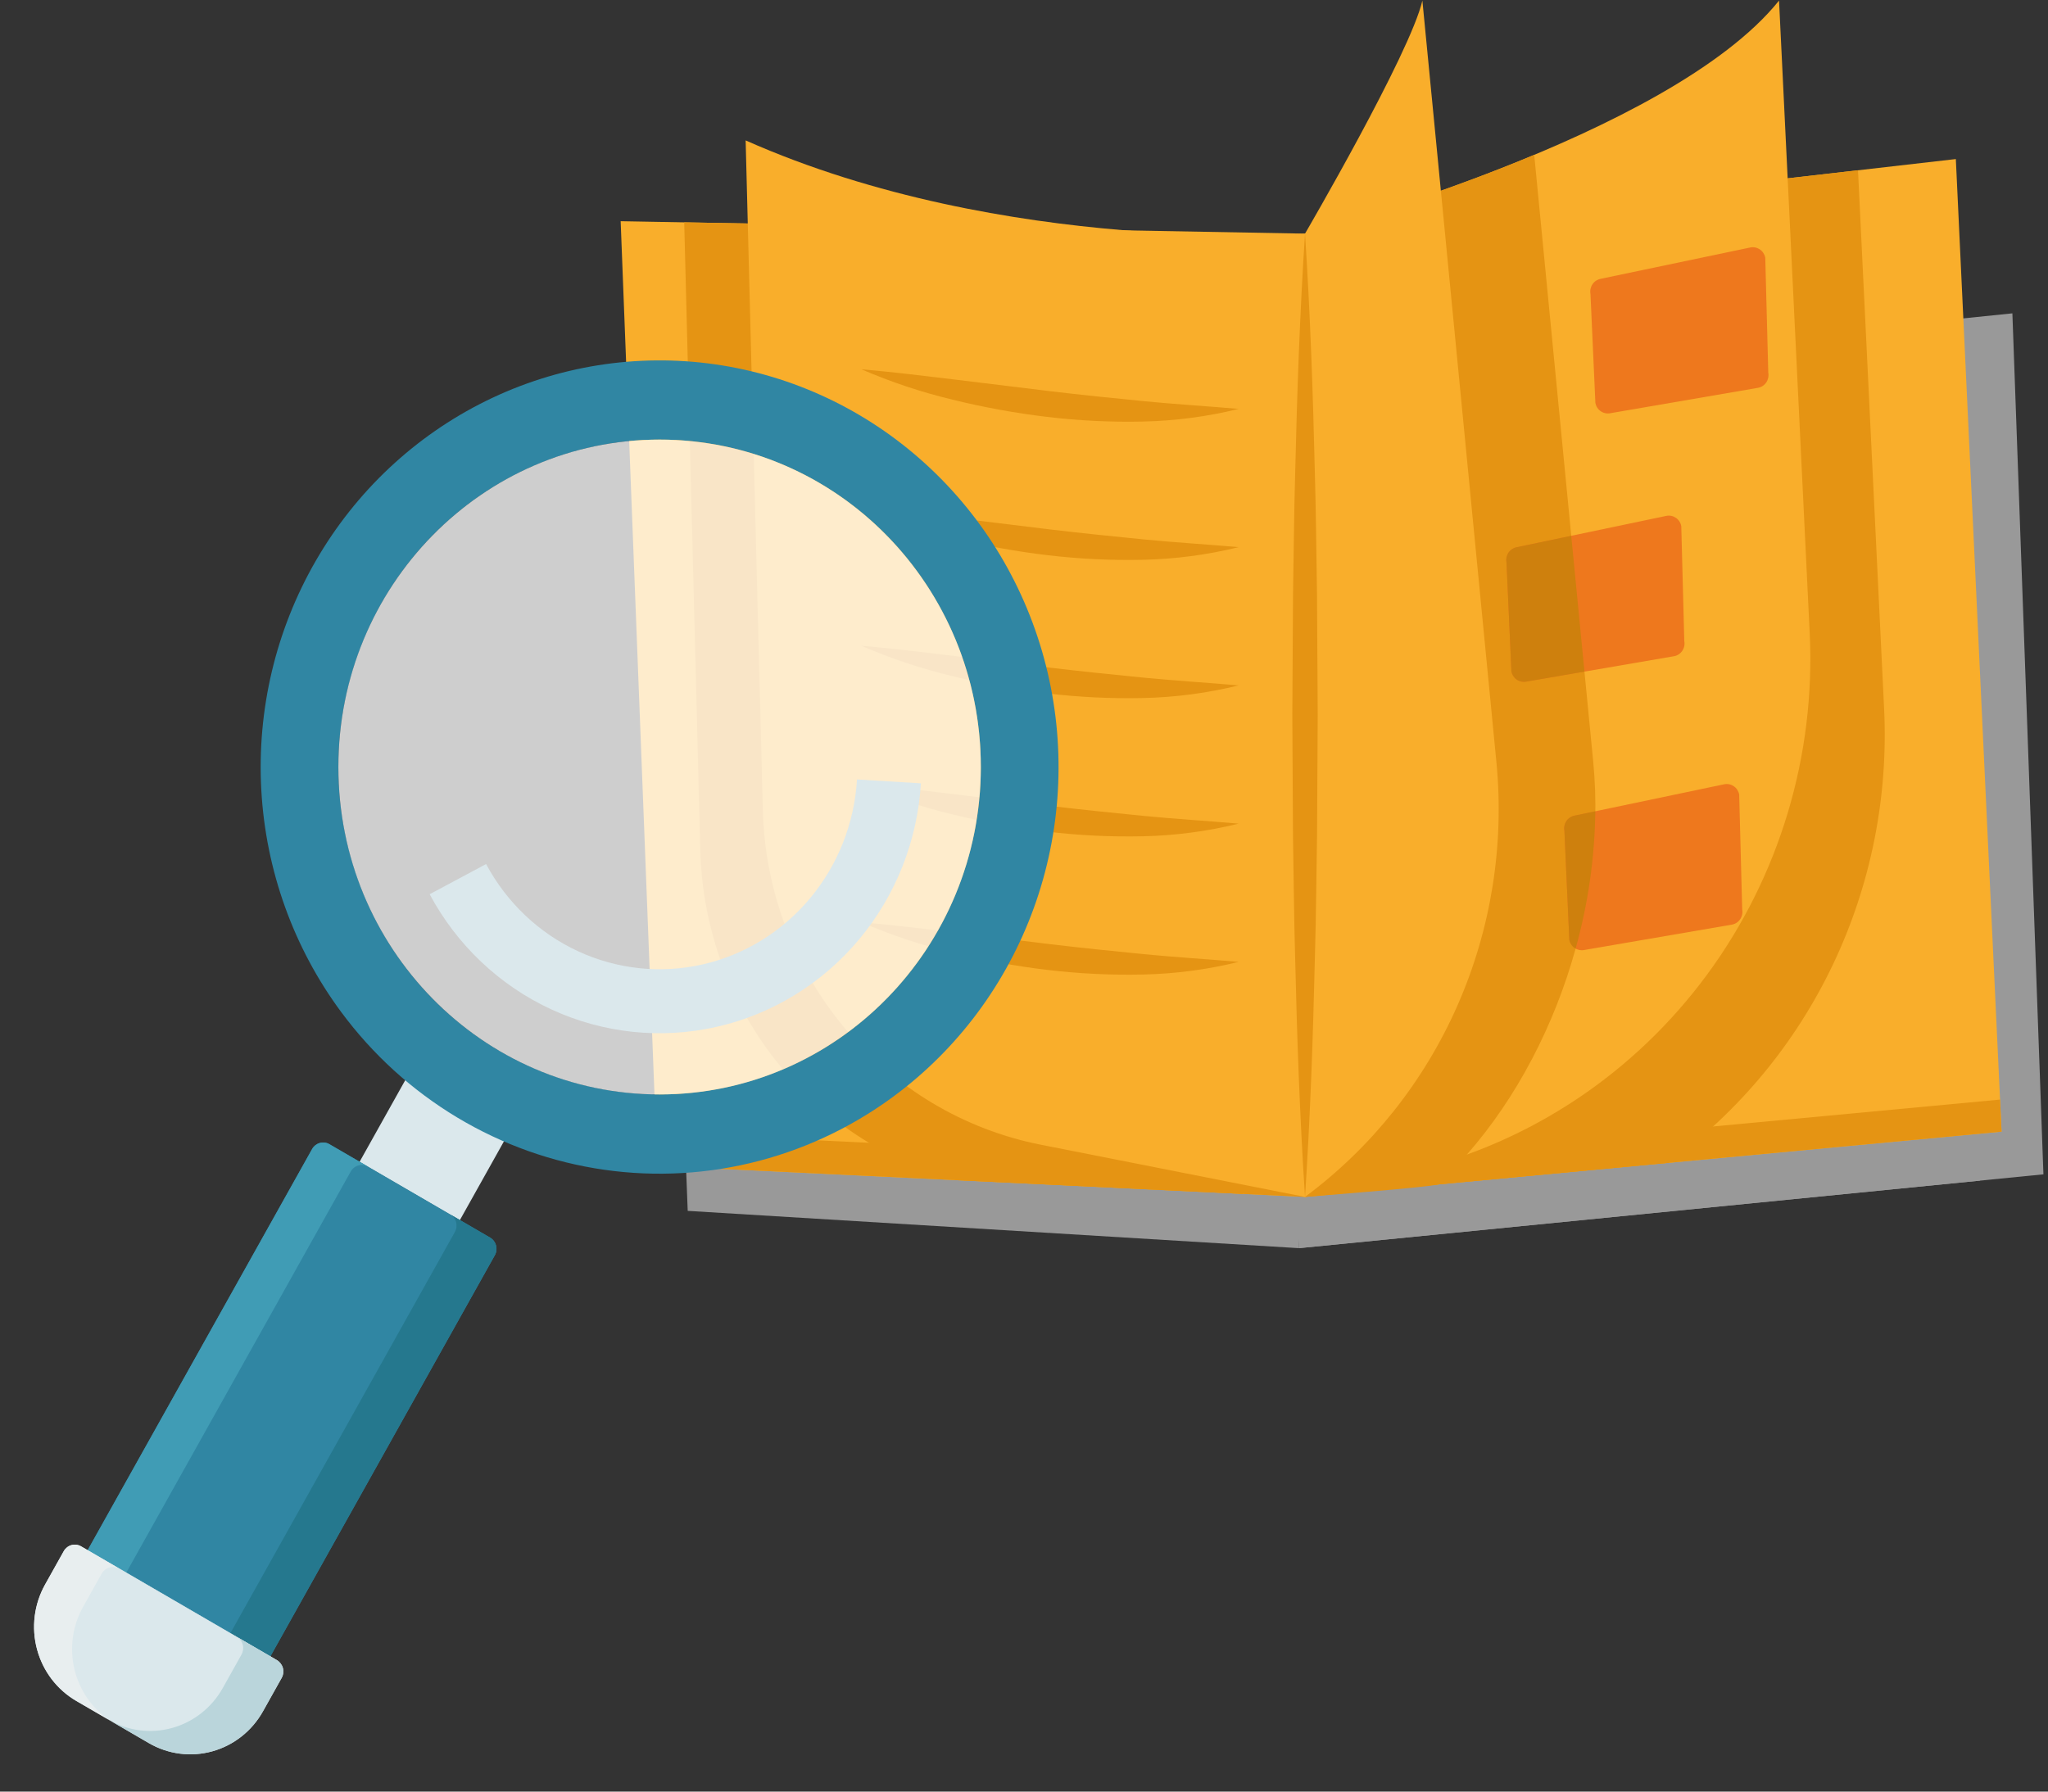 <svg width="320" height="280" viewBox="0 0 320 280" fill="none" xmlns="http://www.w3.org/2000/svg">
<rect x="0" y="0" width="320" height="280" fill="#333333" stroke="none"/>
<g clip-path="url(#clip0_1_2)">
<path d="M202.956 195.07L319.286 183.531L314.435 48.971L211.64 59.516L202.956 195.07Z" fill="#999999"/>
<path d="M202.956 44.526L304.648 32.871L309.358 184.515L202.956 195.07V44.526Z" fill="#999999"/>
<path d="M208.672 43.555L101.741 41.612L107.456 189.242L202.956 195.07L208.672 43.555Z" fill="#999999"/>
<path d="M203.909 36.513L305.6 24.858L312.745 176.859L203.909 187.057V36.513Z" fill="#F9AE2B"/>
<path d="M203.909 182.025V187.057L312.745 176.859L312.51 171.849L203.909 182.025Z" fill="#E59413"/>
<path d="M203.909 36.513L96.978 34.571L102.693 182.201L203.909 187.057V36.513Z" fill="#F9AE2B"/>
<path d="M102.693 182.201L203.909 187.057V181.873L102.693 177.016V182.201Z" fill="#E59413"/>
<path d="M109.427 132.945C109.733 144.812 113.817 156.256 121.064 165.547C128.311 174.839 138.326 181.474 149.597 184.451L194.145 186.588V42.826C194.145 42.826 160.485 45.263 125.584 35.09L106.909 34.751L109.427 132.945ZM260.711 181.734C271.706 173.735 280.554 163.047 286.44 150.651C292.325 138.255 295.06 124.55 294.394 110.794L290.313 26.61L265.651 29.437C243.106 41.074 215.537 48.368 215.537 48.368V185.967L260.711 181.734Z" fill="#E59413"/>
<path d="M203.909 36.513C203.909 36.513 260.828 21.459 277.975 0.091L282.766 98.939C283.695 118.101 278.018 136.99 266.72 152.332C255.422 167.674 239.215 178.501 220.908 182.938L203.909 187.057V36.513Z" fill="#F9AE2B"/>
<path d="M219.04 36.513L203.909 187.057C203.909 187.057 223.177 185.573 224.688 185.11C241.607 169.286 251.239 142.699 248.944 119.08L239.722 24.201C233.599 26.763 227.597 28.98 222.306 30.8C220.366 34.24 219.04 36.513 219.04 36.513Z" fill="#E59413"/>
<path d="M203.909 36.513C203.909 36.513 220.342 8.347 222.247 0.091L233.812 119.08C235.076 132.085 232.982 145.202 227.736 157.127C222.49 169.052 214.276 179.37 203.909 187.057L203.909 36.513ZM203.909 36.513C203.909 36.513 156.993 39.912 116.507 21.944L119.191 126.632C119.51 139.084 123.988 151.051 131.885 160.555C139.781 170.06 150.622 176.532 162.616 178.901L203.909 187.057L203.909 36.513Z" fill="#F9AE2B"/>
<path d="M203.909 36.513C204.73 49.058 205.16 61.604 205.452 74.149C205.635 80.422 205.675 86.694 205.783 92.967L205.893 111.785L205.788 130.603C205.678 136.876 205.642 143.148 205.458 149.421C205.167 161.966 204.735 174.512 203.909 187.057C203.083 174.512 202.651 161.966 202.36 149.421C202.176 143.148 202.141 136.876 202.03 130.603L201.926 111.785L202.035 92.967C202.143 86.694 202.184 80.422 202.366 74.149C202.658 61.604 203.088 49.058 203.909 36.513ZM134.598 57.714C139.603 58.145 144.51 58.759 149.416 59.347L164.076 61.137C168.956 61.723 173.832 62.212 178.727 62.7C183.627 63.175 188.525 63.47 193.541 63.905C188.655 65.109 183.655 65.771 178.629 65.88C173.616 65.992 168.601 65.75 163.621 65.156C158.652 64.562 153.723 63.664 148.86 62.467C143.982 61.299 139.21 59.709 134.598 57.714ZM134.598 79.319C139.603 79.751 144.51 80.365 149.416 80.953L164.076 82.743C168.956 83.328 173.832 83.817 178.727 84.305C183.627 84.781 188.525 85.075 193.541 85.511C188.655 86.715 183.655 87.377 178.629 87.486C173.616 87.597 168.601 87.355 163.621 86.762C158.652 86.167 153.723 85.269 148.86 84.073C143.982 82.905 139.21 81.315 134.598 79.319ZM134.598 100.925C139.603 101.357 144.51 101.971 149.416 102.558L164.076 104.348C168.956 104.934 173.832 105.423 178.727 105.911C183.627 106.387 188.525 106.681 193.541 107.117C188.655 108.321 183.655 108.983 178.629 109.092C173.616 109.203 168.601 108.961 163.621 108.367C158.652 107.773 153.723 106.875 148.86 105.678C143.982 104.511 139.21 102.92 134.598 100.925ZM134.598 122.531C139.603 122.962 144.51 123.577 149.416 124.164L164.076 125.954C168.956 126.54 173.832 127.029 178.727 127.517C183.627 127.992 188.525 128.287 193.541 128.723C188.655 129.926 183.655 130.588 178.629 130.697C173.616 130.809 168.601 130.567 163.621 129.973C158.652 129.379 153.723 128.481 148.86 127.284C143.982 126.116 139.21 124.526 134.598 122.531ZM134.598 144.137C139.603 144.568 144.51 145.182 149.416 145.77L164.076 147.56C168.956 148.145 173.832 148.634 178.727 149.123C183.627 149.598 188.525 149.892 193.541 150.328C188.655 151.532 183.655 152.194 178.629 152.303C173.616 152.415 168.601 152.173 163.621 151.579C158.652 150.984 153.723 150.087 148.86 148.89C143.982 147.722 139.21 146.132 134.598 144.137Z" fill="#E59413"/>
<path d="M274.723 60.605L251.606 64.58C251.35 64.63 251.087 64.629 250.831 64.576C250.576 64.523 250.333 64.419 250.117 64.27C249.901 64.122 249.716 63.931 249.572 63.71C249.428 63.488 249.329 63.24 249.279 62.979L248.513 45.953C248.463 45.693 248.464 45.424 248.516 45.164C248.568 44.904 248.67 44.656 248.816 44.436C248.962 44.216 249.148 44.027 249.366 43.88C249.583 43.734 249.827 43.632 250.083 43.581L273.497 38.675C273.753 38.625 274.016 38.626 274.271 38.679C274.527 38.732 274.769 38.836 274.985 38.984C275.201 39.133 275.386 39.324 275.53 39.545C275.674 39.767 275.774 40.015 275.823 40.276L276.293 58.233C276.394 58.76 276.284 59.306 275.99 59.75C275.696 60.195 275.24 60.502 274.723 60.605ZM261.599 102.551L238.482 106.526C238.226 106.577 237.963 106.576 237.708 106.523C237.452 106.469 237.21 106.366 236.994 106.217C236.778 106.068 236.592 105.878 236.449 105.656C236.305 105.435 236.205 105.186 236.156 104.925L235.389 87.9C235.289 87.373 235.398 86.827 235.692 86.382C235.987 85.938 236.442 85.63 236.959 85.528L260.373 80.622C260.629 80.571 260.892 80.572 261.147 80.625C261.403 80.678 261.645 80.782 261.862 80.931C262.078 81.08 262.263 81.27 262.407 81.492C262.55 81.713 262.65 81.962 262.7 82.223L263.17 100.179C263.219 100.44 263.218 100.708 263.166 100.969C263.114 101.229 263.012 101.477 262.866 101.697C262.721 101.917 262.534 102.106 262.316 102.253C262.099 102.399 261.855 102.501 261.599 102.551Z" fill="#EE781D"/>
<path d="M236.959 85.528C236.442 85.63 235.987 85.938 235.692 86.382C235.398 86.827 235.289 87.373 235.389 87.9L236.156 104.925C236.256 105.452 236.557 105.917 236.994 106.217C237.43 106.517 237.965 106.628 238.482 106.526L247.571 104.963L245.508 83.737L236.959 85.528Z" fill="#CE800D"/>
<path d="M270.648 144.498L247.53 148.473C247.013 148.575 246.478 148.464 246.042 148.163C245.605 147.863 245.304 147.399 245.204 146.872L244.437 129.846C244.387 129.585 244.388 129.317 244.441 129.057C244.493 128.796 244.594 128.549 244.74 128.329C244.886 128.109 245.073 127.92 245.29 127.773C245.508 127.627 245.751 127.525 246.007 127.474L269.421 122.568C269.677 122.518 269.94 122.519 270.196 122.572C270.451 122.625 270.694 122.729 270.91 122.877C271.126 123.026 271.311 123.217 271.455 123.438C271.598 123.66 271.698 123.908 271.748 124.169L272.218 142.126C272.267 142.387 272.266 142.655 272.214 142.915C272.162 143.176 272.06 143.423 271.914 143.643C271.769 143.864 271.582 144.052 271.364 144.199C271.147 144.346 270.903 144.447 270.648 144.498Z" fill="#EE781D"/>
<path d="M246.007 127.474C245.49 127.577 245.035 127.884 244.74 128.329C244.446 128.774 244.337 129.32 244.437 129.846L245.204 146.872C245.259 147.161 245.377 147.434 245.547 147.671C245.718 147.909 245.938 148.105 246.191 148.246C248.142 141.265 249.177 134.05 249.268 126.791L246.007 127.474Z" fill="#CE800D"/>
<path d="M80.777 174.738L65.106 165.625L56.169 181.602L71.839 190.715L80.777 174.738Z" fill="#DBE8EC"/>
<path d="M140.595 170.622C150.438 163.054 157.86 152.68 161.92 140.812C165.981 128.944 166.499 116.115 163.409 103.947C160.319 91.779 153.759 80.818 144.559 72.451C135.359 64.084 123.933 58.686 111.724 56.94C99.515 55.194 87.073 57.178 75.97 62.641C64.867 68.105 55.603 76.802 49.348 87.634C43.093 98.465 40.129 110.945 40.831 123.494C41.532 136.043 45.867 148.098 53.288 158.135C58.216 164.8 64.383 170.411 71.438 174.646C78.493 178.881 86.297 181.658 94.405 182.817C102.512 183.977 110.764 183.497 118.69 181.404C126.615 179.312 134.059 175.648 140.595 170.622ZM62.992 150.685C57.014 142.604 53.521 132.897 52.955 122.792C52.388 112.687 54.773 102.638 59.808 93.915C64.844 85.192 72.303 78.187 81.243 73.787C90.183 69.386 100.202 67.788 110.033 69.193C119.864 70.599 129.066 74.945 136.474 81.682C143.883 88.42 149.165 97.246 151.653 107.044C154.142 116.843 153.724 127.173 150.454 136.73C147.183 146.286 141.206 154.639 133.279 160.733C122.651 168.9 109.276 172.43 96.095 170.546C82.915 168.662 71.008 161.518 62.992 150.685Z" fill="#3086A3"/>
<path opacity="0.76" d="M103.064 171.048C130.784 171.048 153.255 148.138 153.255 119.876C153.255 91.614 130.784 68.703 103.064 68.703C75.345 68.703 52.873 91.614 52.873 119.876C52.873 148.138 75.345 171.048 103.064 171.048Z" fill="white"/>
<path d="M138.899 122.122C138.421 130.049 135.427 137.603 130.369 143.643C125.311 149.683 118.464 153.882 110.86 155.607C103.256 157.331 95.308 156.487 88.216 153.202C81.124 149.917 75.272 144.37 71.543 137.397" stroke="#DBE8EC" stroke-width="10" stroke-miterlimit="10"/>
<path d="M76.576 193.418L51.476 178.821C50.524 178.268 49.312 178.606 48.769 179.576L12.056 245.202C11.513 246.173 11.845 247.409 12.797 247.962L37.897 262.559C38.849 263.112 40.061 262.774 40.604 261.804L77.317 196.178C77.86 195.207 77.528 193.971 76.576 193.418Z" fill="#3086A3"/>
<path d="M40.603 261.804L77.316 196.177C77.445 195.947 77.528 195.692 77.561 195.429C77.594 195.165 77.575 194.897 77.506 194.641C77.438 194.385 77.32 194.145 77.16 193.935C77 193.725 76.802 193.549 76.575 193.417L70.333 189.787C70.79 190.053 71.125 190.493 71.263 191.011C71.402 191.528 71.334 192.081 71.073 192.547L34.36 258.173C34.231 258.404 34.059 258.607 33.853 258.77C33.647 258.932 33.412 259.052 33.16 259.122C32.909 259.193 32.646 259.211 32.388 259.178C32.129 259.145 31.88 259.06 31.653 258.928L37.896 262.559C38.123 262.69 38.372 262.775 38.631 262.809C38.889 262.842 39.152 262.823 39.403 262.753C39.654 262.683 39.89 262.563 40.096 262.4C40.302 262.237 40.474 262.034 40.603 261.804Z" fill="#25788E"/>
<path d="M18.092 248.713L54.805 183.087C54.934 182.856 55.106 182.653 55.312 182.49C55.518 182.327 55.753 182.207 56.005 182.137C56.256 182.067 56.519 182.048 56.777 182.082C57.036 182.115 57.285 182.2 57.512 182.331L64.446 186.364L51.475 178.821C51.018 178.555 50.476 178.485 49.968 178.627C49.461 178.769 49.029 179.11 48.768 179.576L12.055 245.202C11.794 245.668 11.726 246.221 11.865 246.739C12.004 247.256 12.339 247.696 12.796 247.962L18.832 251.473C18.606 251.341 18.407 251.165 18.248 250.955C18.088 250.745 17.97 250.505 17.901 250.249C17.833 249.993 17.814 249.725 17.847 249.462C17.88 249.198 17.963 248.943 18.092 248.713Z" fill="#409CB5"/>
<path d="M25.767 255.505L37.896 262.558H37.897L25.767 255.505Z" fill="#409CB5"/>
<path d="M12.67 241.671L43.272 259.467C43.73 259.733 44.065 260.173 44.203 260.69C44.342 261.208 44.274 261.761 44.013 262.227L41.092 267.449C39.374 270.52 36.53 272.769 33.186 273.702C29.841 274.635 26.27 274.175 23.259 272.423L11.92 265.83C10.429 264.963 9.12 263.804 8.067 262.421C7.015 261.038 6.24 259.457 5.787 257.769C5.334 256.081 5.212 254.318 5.427 252.581C5.642 250.844 6.191 249.168 7.041 247.648L9.962 242.426C10.223 241.96 10.655 241.618 11.163 241.477C11.67 241.335 12.212 241.405 12.67 241.671Z" fill="#DBE8EC"/>
<path d="M12.976 251.144L15.897 245.922C16.157 245.456 16.589 245.115 17.097 244.973C17.605 244.831 18.147 244.901 18.604 245.167L43.586 259.695C43.489 259.609 43.384 259.532 43.272 259.467L12.669 241.67C12.212 241.405 11.67 241.335 11.162 241.476C10.655 241.618 10.223 241.959 9.962 242.426L7.041 247.647C5.323 250.718 4.872 254.359 5.787 257.769C6.702 261.179 8.908 264.078 11.92 265.83L17.208 268.905C14.414 267.053 12.419 264.183 11.632 260.881C10.845 257.58 11.326 254.096 12.976 251.144Z" fill="#E8EEEF"/>
<path d="M41.092 267.449L44.013 262.227C44.273 261.761 44.342 261.208 44.203 260.69C44.064 260.173 43.729 259.733 43.272 259.467L37.002 255.821C37.458 256.087 37.791 256.527 37.929 257.044C38.067 257.561 37.998 258.112 37.738 258.577L34.817 263.799C33.099 266.87 30.255 269.119 26.911 270.052C23.566 270.985 19.995 270.525 16.984 268.773L11.909 265.823L11.92 265.83L23.258 272.423C24.75 273.29 26.394 273.849 28.097 274.069C29.8 274.288 31.529 274.163 33.185 273.701C34.841 273.24 36.392 272.45 37.748 271.377C39.105 270.304 40.241 268.969 41.092 267.449Z" fill="#BAD5DB"/>
</g>
<defs>
<clipPath id="clip0_1_2">
<rect width="319.436" height="279.027" fill="white" transform="translate(0.564)"/>
</clipPath>
</defs>
</svg>
